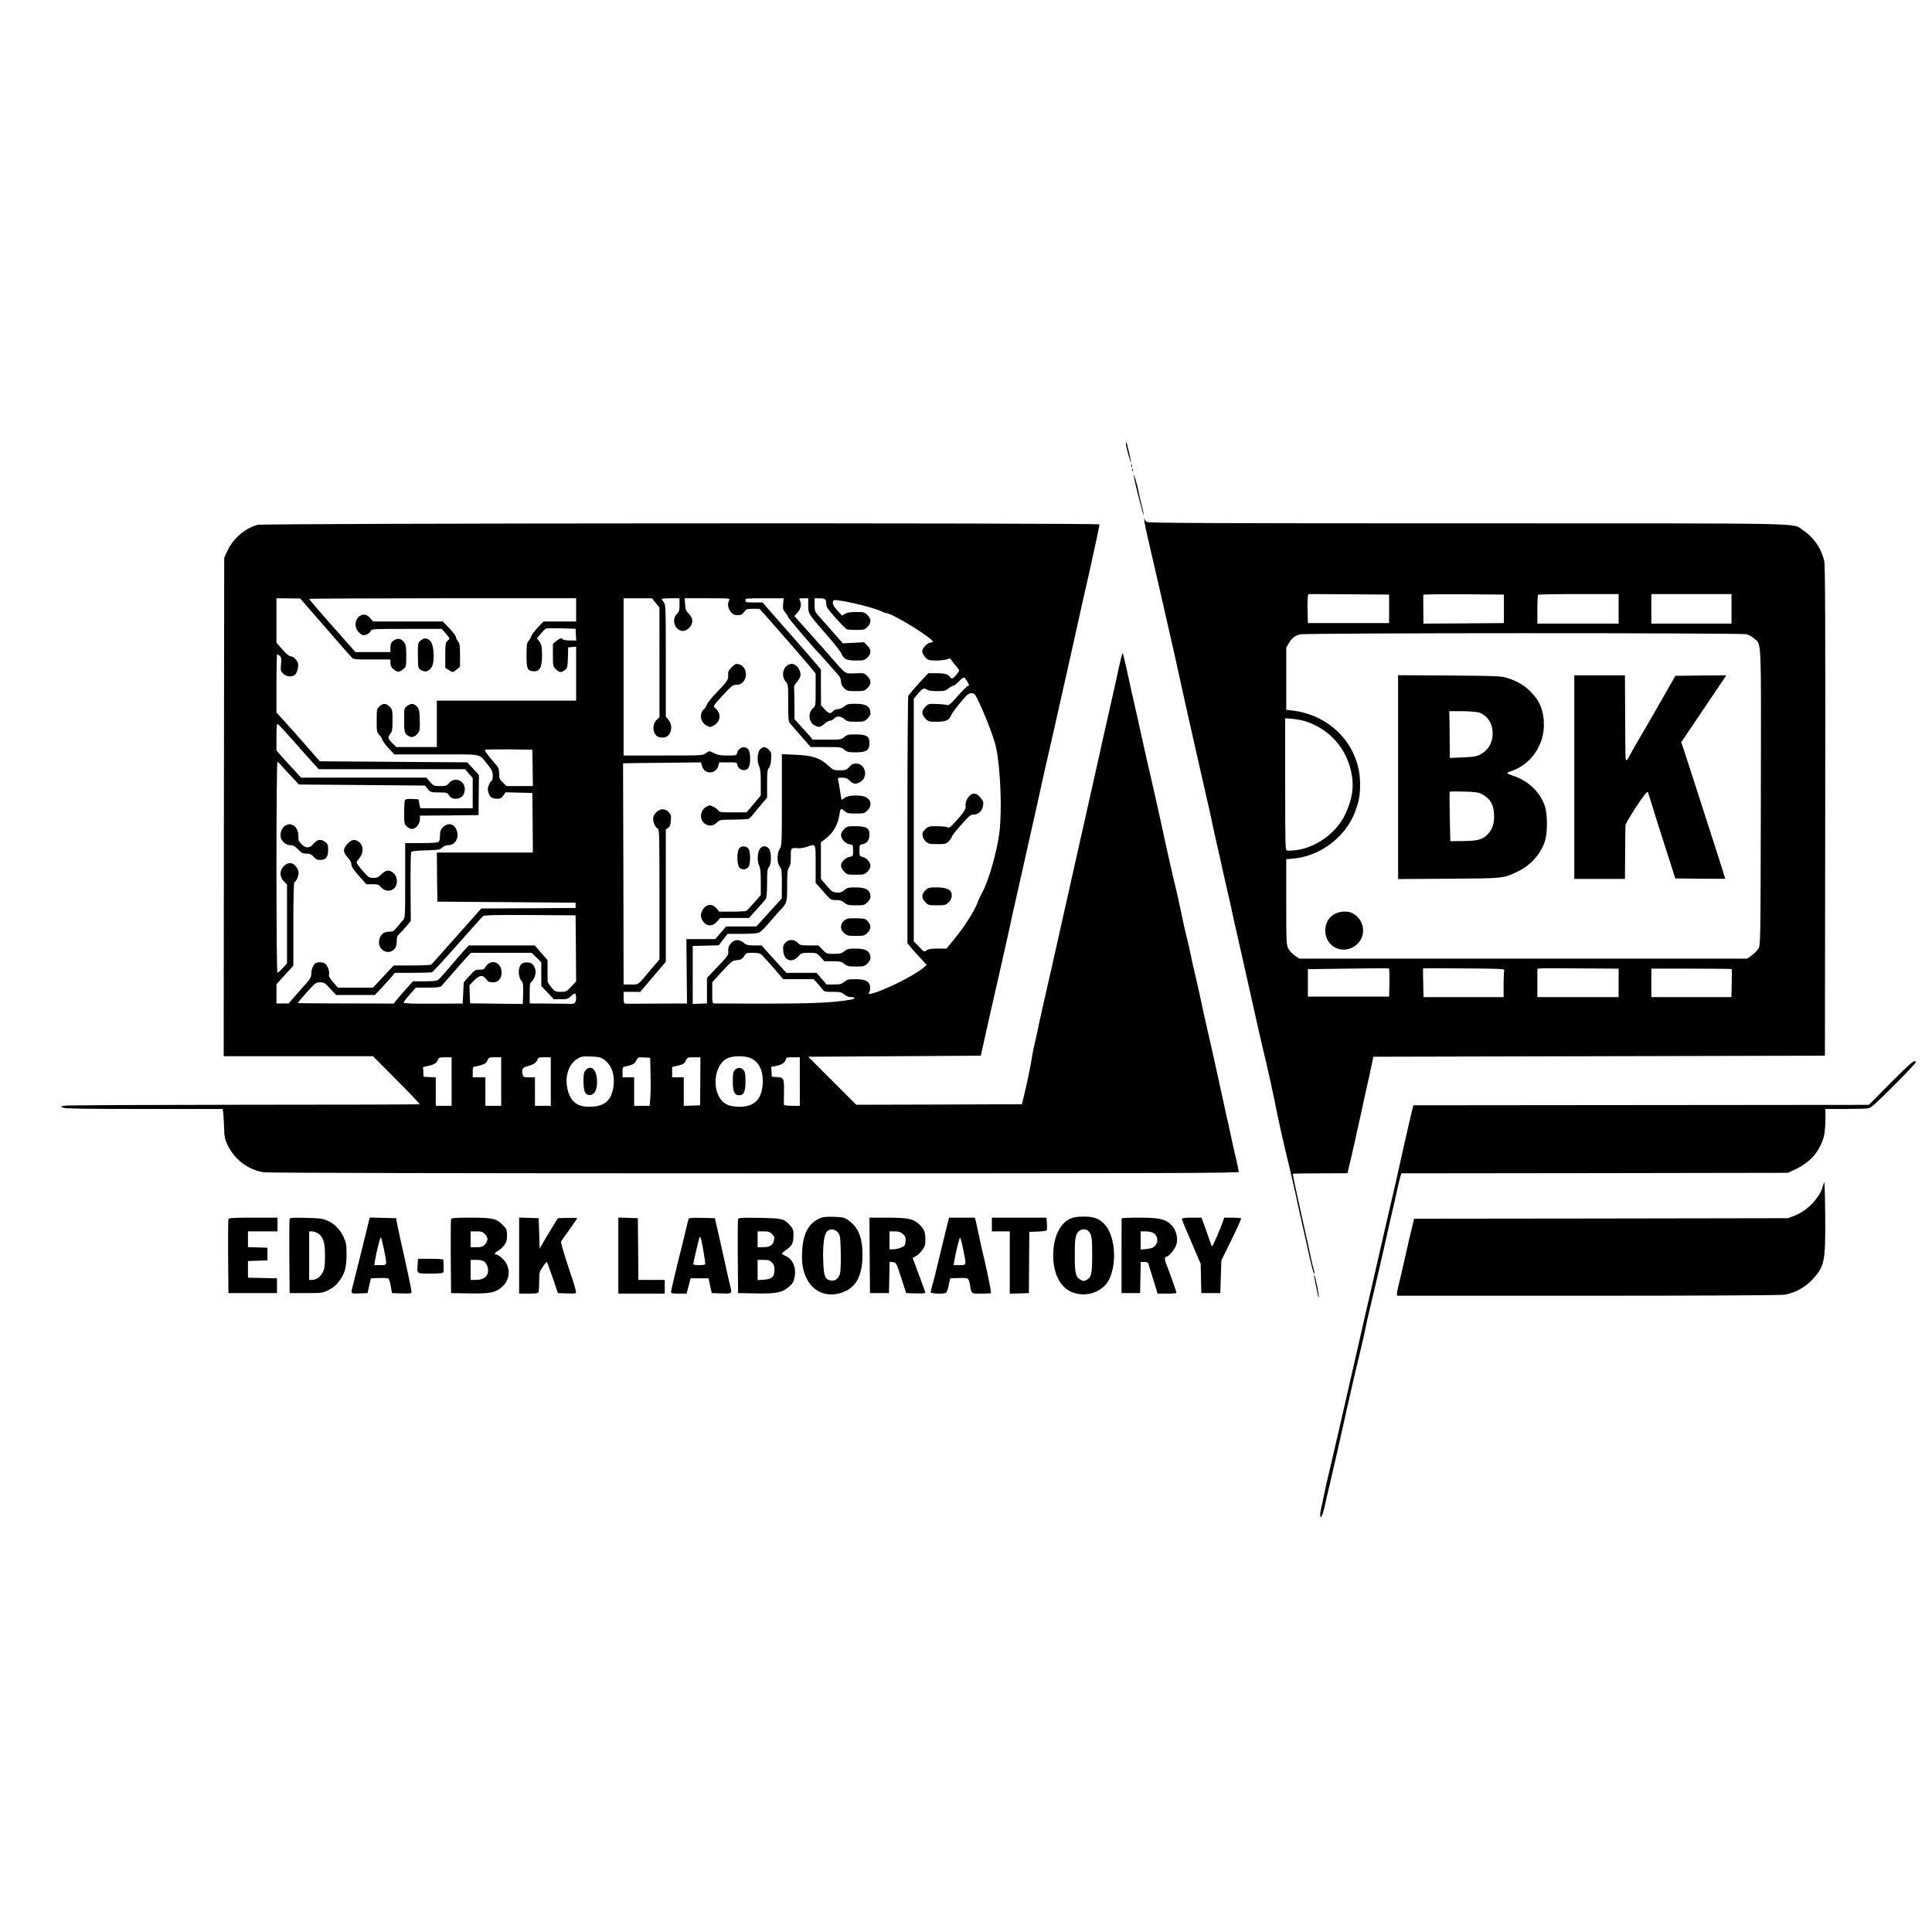 <?xml version="1.0" standalone="no"?>
<!DOCTYPE svg PUBLIC "-//W3C//DTD SVG 20010904//EN"
 "http://www.w3.org/TR/2001/REC-SVG-20010904/DTD/svg10.dtd">
<svg version="1.0" xmlns="http://www.w3.org/2000/svg"
 width="1831pt" height="1831pt" viewBox="0 0 1831 1831"
 preserveAspectRatio="xMidYMid meet">

<g transform="translate(0,1831) scale(0.1,-0.1)"
fill="#000000" stroke="none">
<path d="M10670 14103 c0 -22 48 -193 49 -176 1 16 -40 193 -45 193 -2 0 -4
-8 -4 -17z"/>
<path d="M10721 13894 c0 -11 3 -14 6 -6 3 7 2 16 -1 19 -3 4 -6 -2 -5 -13z"/>
<path d="M10731 13854 c0 -11 3 -14 6 -6 3 7 2 16 -1 19 -3 4 -6 -2 -5 -13z"/>
<path d="M10746 13795 c6 -51 92 -385 93 -365 1 9 -6 43 -15 75 -14 55 -27
111 -40 176 -2 14 -14 55 -24 90 -15 48 -18 54 -14 24z"/>
<path d="M10845 13375 c2 -22 16 -89 30 -150 70 -302 127 -549 169 -735 26
-113 62 -275 82 -360 19 -85 48 -216 64 -290 16 -74 44 -202 63 -285 19 -82
58 -256 87 -385 29 -129 68 -300 86 -380 19 -80 43 -188 54 -240 10 -52 32
-151 48 -220 16 -69 42 -181 56 -250 15 -69 38 -170 51 -225 13 -55 31 -136
40 -180 9 -44 34 -154 55 -245 21 -91 61 -271 90 -400 83 -376 137 -613 180
-790 21 -91 55 -244 75 -340 48 -241 79 -379 141 -635 29 -121 60 -256 69
-300 9 -44 33 -156 55 -250 21 -93 53 -235 70 -315 18 -80 36 -149 42 -155 7
-7 8 -4 5 10 -12 41 -26 101 -31 125 -2 14 -43 200 -91 413 -48 214 -85 391
-83 393 2 2 120 4 261 4 l257 1 9 37 c12 44 105 456 127 562 8 41 29 136 46
210 17 74 38 171 47 215 l17 80 2139 5 2140 5 3 2315 c2 1747 0 2328 -9 2370
-26 121 -102 231 -207 299 -103 66 143 61 -3182 61 -2398 0 -3019 3 -3032 13
-9 6 -19 21 -22 32 -3 11 -3 2 -1 -20z m2320 -835 l0 -135 -385 0 -385 0 -3
115 c-2 63 0 125 3 138 l5 22 383 -2 382 -3 0 -135z m1088 0 l0 -135 -381 -3
-382 -2 0 27 c-2 171 -2 239 -1 246 1 4 173 6 382 5 l382 -3 0 -135z m1087 0
l0 -140 -385 0 -385 0 0 133 c0 74 3 137 7 140 3 4 177 7 385 7 l378 0 0 -140z
m1070 0 l0 -140 -380 0 -380 0 0 140 0 140 380 0 380 0 0 -140z m143 -241 c21
-5 53 -24 72 -40 70 -62 66 40 63 -1509 -3 -1385 -3 -1395 -23 -1430 -12 -19
-40 -48 -64 -65 l-43 -30 -2122 0 -2122 0 -42 28 c-23 15 -51 45 -62 67 -19
37 -20 58 -20 443 l0 404 68 6 c255 24 491 202 583 440 38 100 49 159 49 267
0 357 -272 653 -642 696 l-58 7 0 295 0 295 25 42 c27 47 55 69 106 83 49 14
4182 15 4232 1z m-4171 -828 c218 -75 371 -245 422 -469 32 -141 15 -261 -56
-412 -97 -203 -338 -353 -550 -341 -17 1 -18 38 -18 627 l0 627 73 -6 c39 -4
98 -15 129 -26z m781 -2340 c4 -1 6 -61 5 -133 l-3 -133 -385 0 -385 0 0 130
0 130 365 5 c201 3 372 4 380 3 8 -1 19 -2 23 -2z m1093 -17 c-3 -9 -6 -69 -6
-135 l0 -119 -379 0 -380 0 -3 136 c-2 75 -2 136 -1 137 1 1 175 1 388 -1 346
-2 386 -4 381 -18z m1084 -119 l0 -135 -385 0 -385 0 0 134 0 135 28 3 c15 2
188 2 385 0 l357 -2 0 -135z m1071 131 c2 -2 3 -63 1 -135 l-3 -131 -380 0
-379 0 0 135 0 135 378 0 c208 0 381 -2 383 -4z"/>
<path d="M13250 10945 l0 -966 483 3 c529 4 512 2 652 69 120 57 216 164 256
285 25 74 26 246 3 324 -40 137 -161 253 -309 300 -58 18 -62 26 -18 40 187
61 315 240 315 441 0 131 -39 227 -126 314 -60 60 -126 99 -216 128 -61 20
-91 21 -552 25 l-488 3 0 -966z m764 613 c62 -19 112 -75 126 -142 23 -113
-20 -210 -114 -258 -33 -17 -65 -22 -163 -26 l-123 -5 -1 189 c-1 104 -2 204
-3 222 l-2 32 119 0 c66 0 138 -6 161 -12z m31 -775 c82 -43 115 -104 115
-210 0 -77 -21 -133 -66 -175 -50 -46 -90 -57 -225 -59 l-124 -1 -5 232 c-3
127 -3 234 0 237 3 3 64 3 135 1 109 -3 137 -7 170 -25z"/>
<path d="M14920 10945 l0 -965 240 0 240 0 2 243 c0 133 2 253 3 267 2 23 155
262 194 303 17 17 18 16 30 -25 18 -62 103 -331 181 -573 l67 -210 237 -3
c130 -1 236 -1 236 1 0 5 -147 466 -200 627 -21 63 -66 203 -100 310 -34 107
-74 231 -89 275 l-28 80 214 318 214 317 -241 -2 -242 -3 -114 -200 c-106
-185 -188 -328 -269 -465 -18 -30 -42 -75 -54 -98 -13 -24 -25 -41 -29 -37 -8
8 -8 -4 -10 443 l-2 362 -240 0 -240 0 0 -965z"/>
<path d="M12642 9644 c-53 -32 -82 -86 -82 -154 0 -146 151 -228 274 -150 116
74 112 238 -8 311 -47 29 -130 26 -184 -7z"/>
<path d="M2440 13336 c-118 -33 -228 -127 -283 -243 l-32 -68 -3 -2362 -2
-2363 707 0 708 0 224 -225 c123 -124 222 -228 219 -230 -3 -3 -754 -5 -1669
-5 -915 -1 -1680 -4 -1699 -9 l-35 -8 28 -12 c20 -8 236 -11 767 -11 l740 0 4
-23 c3 -12 7 -74 9 -137 3 -104 6 -122 33 -180 65 -138 199 -239 344 -260 40
-6 1859 -10 4653 -10 3936 0 4587 2 4587 14 0 8 -11 61 -24 118 -14 56 -34
146 -45 198 -10 52 -31 145 -45 205 -14 61 -39 175 -56 255 -33 156 -91 416
-145 650 -18 80 -41 183 -50 230 -10 47 -30 137 -45 200 -16 63 -36 153 -45
200 -9 47 -27 126 -40 175 -13 50 -35 149 -49 220 -15 72 -38 175 -51 230 -26
105 -97 418 -144 640 -28 129 -82 367 -146 645 -18 80 -36 161 -40 180 -4 19
-26 121 -50 225 -24 105 -61 270 -82 368 -21 97 -40 177 -44 177 -3 0 -17 -55
-32 -122 -14 -68 -60 -274 -102 -458 -42 -184 -84 -373 -94 -420 -19 -86 -68
-306 -141 -630 -22 -96 -63 -276 -90 -400 -71 -318 -147 -657 -175 -780 -13
-58 -38 -168 -55 -245 -17 -77 -46 -205 -65 -285 -18 -80 -37 -163 -41 -185
-3 -22 -17 -85 -30 -140 -14 -55 -29 -129 -34 -165 -9 -66 -47 -249 -78 -375
l-17 -70 -785 -3 -785 -2 -227 227 -228 228 817 5 818 5 12 55 c7 30 25 107
38 170 29 131 109 483 160 705 19 83 43 193 55 245 11 52 29 136 40 185 12 50
39 169 60 265 65 293 89 399 121 540 17 74 44 194 59 265 35 161 88 397 140
620 21 94 50 222 64 285 14 63 55 246 91 405 36 160 79 351 95 425 16 74 38
176 50 225 20 83 53 232 116 523 13 61 24 117 24 122 0 16 -7922 12 -7980 -4z
m635 -962 c126 -146 240 -276 253 -289 23 -25 24 -25 197 -25 l175 0 0 -33 c0
-22 8 -41 23 -54 37 -35 61 -37 96 -7 31 26 31 26 31 129 0 88 -3 106 -20 128
-27 34 -53 41 -88 23 -34 -17 -42 -34 -42 -82 l0 -34 -166 0 -166 0 -41 47
c-23 26 -78 88 -122 138 -162 182 -275 313 -275 319 0 3 569 6 1265 6 l1265 0
0 -110 0 -110 -154 0 -155 0 -53 -56 c-29 -30 -58 -68 -63 -84 -6 -16 -18 -37
-28 -48 -14 -15 -17 -39 -17 -134 0 -129 9 -148 70 -150 59 -2 80 46 77 172
-2 64 -6 84 -25 110 l-23 30 36 44 c20 24 42 47 49 49 8 3 74 4 147 2 l134 -4
3 -56 3 -55 -60 0 c-33 0 -63 5 -66 10 -10 17 -32 11 -64 -16 l-31 -26 0 -107
c0 -104 1 -108 28 -134 34 -32 51 -34 85 -7 25 20 26 27 29 118 l3 97 38 3 37
3 0 -255 0 -256 -660 0 -660 0 0 -220 0 -220 -192 0 -192 0 -38 37 c-43 42
-46 55 -18 90 17 22 20 41 20 126 0 96 -1 102 -27 129 -33 34 -62 36 -97 3
-25 -23 -26 -28 -26 -135 0 -103 2 -112 23 -133 13 -12 27 -33 30 -47 4 -14
31 -51 61 -83 l54 -57 397 0 c452 1 400 11 486 -96 43 -54 49 -68 49 -108 0
-25 -5 -46 -11 -46 -5 0 -17 -17 -25 -37 -13 -30 -14 -44 -5 -75 13 -43 35
-58 85 -58 27 0 39 6 56 30 l22 31 126 -3 127 -3 3 -282 2 -283 -455 0 -455 0
2 -232 3 -233 655 -5 655 -5 0 -25 0 -25 -447 -3 -447 -2 -83 -93 c-46 -51
-112 -126 -148 -167 -36 -40 -70 -78 -75 -84 -6 -6 -44 -49 -85 -96 -41 -47
-79 -88 -85 -92 -5 -4 -87 -8 -182 -8 l-172 0 -98 -105 -98 -105 -167 0 -166
0 -45 51 c-25 29 -43 58 -40 65 9 24 -7 84 -28 105 -19 19 -62 25 -94 13 -23
-9 -45 -58 -45 -101 0 -29 -8 -47 -32 -75 -18 -20 -67 -75 -108 -122 l-75 -86
-57 0 -58 0 0 91 0 91 80 88 80 88 0 396 c0 250 4 396 10 396 15 0 40 56 40
89 0 17 -11 42 -26 60 -34 41 -75 42 -115 2 -41 -42 -41 -101 1 -143 l30 -30
0 -374 0 -374 -41 -45 c-23 -25 -45 -45 -50 -45 -5 0 -9 437 -9 1000 0 550 4
1000 9 1000 4 0 19 -13 32 -29 13 -15 57 -64 98 -107 l74 -79 597 -5 597 -5
27 -32 c27 -32 30 -33 105 -33 74 0 78 -1 99 -30 18 -24 30 -30 61 -30 52 0
86 36 86 92 0 81 -97 119 -148 58 -23 -27 -31 -30 -86 -30 -61 0 -64 2 -108
54 l-23 26 -594 0 -593 0 -85 93 c-47 50 -99 108 -116 128 l-32 37 0 127 c0
97 3 126 13 123 6 -3 81 -83 165 -179 85 -96 169 -191 188 -211 l35 -38 694 0
693 0 36 -42 36 -42 0 -143 0 -143 -248 0 -248 0 -10 43 -9 42 -59 3 c-41 2
-62 -1 -67 -10 -5 -7 -9 -61 -9 -120 0 -97 2 -109 22 -127 32 -30 56 -35 84
-16 27 17 44 52 44 90 l0 25 278 2 277 3 2 190 2 190 -55 60 -56 60 -698 5
-699 5 -62 70 c-33 39 -86 99 -118 135 -54 62 -82 94 -184 206 l-47 51 0 277
c0 152 3 276 7 276 3 0 14 -7 24 -16 15 -14 17 -27 12 -79 -5 -59 -4 -65 20
-89 29 -29 81 -35 111 -13 20 15 38 83 30 112 -10 31 -45 65 -69 65 -14 0 -42
23 -78 64 l-57 65 0 210 0 211 113 -1 112 -1 230 -264z m3139 222 l36 -43 0
-520 0 -520 -25 -23 c-31 -29 -41 -80 -25 -121 15 -36 37 -49 84 -49 72 0 104
105 51 168 l-25 30 0 530 c0 514 -1 530 -20 555 -11 14 -20 28 -20 31 0 3 38
6 85 6 l85 0 0 -62 c0 -54 -4 -66 -25 -87 -36 -33 -35 -98 1 -135 36 -35 77
-34 115 3 41 42 40 91 -3 134 -27 27 -32 41 -35 90 l-4 57 216 0 c210 0 215 0
205 -19 -18 -34 -11 -78 16 -110 21 -25 34 -31 65 -31 31 0 43 6 61 30 20 28
26 30 84 30 l62 0 65 -72 c129 -146 353 -403 410 -471 l57 -70 0 -153 c0 -152
0 -154 -25 -176 -50 -43 -41 -134 16 -163 40 -21 54 -19 92 15 19 17 43 30 54
30 11 0 28 9 38 20 24 27 61 25 97 -5 26 -22 39 -25 110 -25 75 0 81 2 109 29
16 16 29 38 29 48 -1 68 -38 93 -143 93 -66 0 -79 -3 -105 -25 -17 -14 -43
-25 -59 -25 -17 0 -38 -9 -48 -20 -26 -28 -40 -25 -80 18 l-34 37 -1 170 0
170 -33 39 c-17 22 -117 137 -222 256 -104 119 -214 244 -244 278 l-54 62 -79
0 c-43 0 -78 2 -78 4 0 2 -3 11 -6 20 -5 14 14 16 178 16 l185 0 -5 -53 c-4
-46 -1 -57 22 -84 14 -17 26 -36 26 -43 0 -8 265 -319 300 -350 3 -3 39 -43
80 -90 41 -47 85 -96 97 -110 14 -15 23 -38 23 -58 0 -24 9 -42 29 -63 28 -27
34 -29 111 -29 77 0 83 2 111 29 38 38 38 74 -1 113 -29 29 -32 30 -115 27
-99 -4 -85 -13 -224 146 -53 61 -154 174 -224 253 l-128 143 30 35 c32 36 40
79 21 115 -10 17 -7 19 35 19 l45 0 0 -69 c0 -79 -3 -75 197 -303 56 -65 109
-133 117 -152 22 -53 49 -66 139 -66 73 0 80 2 108 29 38 39 38 74 -2 113
l-30 31 -100 -5 -101 -5 -96 109 c-54 61 -114 128 -134 151 -35 39 -37 47 -38
105 l0 62 39 0 c60 0 71 -7 71 -49 0 -33 11 -50 90 -138 49 -55 97 -103 105
-107 9 -3 50 -6 92 -6 69 0 77 2 104 29 38 38 38 74 0 112 -27 27 -35 29 -106
29 -55 0 -85 -5 -106 -17 l-29 -17 -45 49 c-31 35 -44 57 -42 75 2 22 6 25 37
22 106 -10 364 -75 426 -107 16 -8 34 -15 41 -15 57 0 442 -237 443 -272 0 -5
-9 -8 -21 -8 -29 0 -79 -53 -79 -83 0 -14 13 -39 29 -56 28 -29 33 -31 105
-31 41 0 87 6 102 12 24 11 28 10 42 -10 8 -12 27 -37 43 -55 16 -17 29 -36
29 -40 0 -15 -52 -77 -66 -77 -7 0 -17 6 -21 14 -15 26 -52 36 -129 36 l-76 0
-42 -44 c-50 -53 -138 -154 -148 -170 -4 -6 -8 -536 -8 -1177 l0 -1166 22 -29
c13 -16 38 -46 58 -67 19 -21 50 -55 69 -75 l33 -37 -35 -30 c-81 -70 -386
-221 -486 -241 -32 -7 -33 -6 -21 16 6 12 9 36 6 54 -9 48 -48 66 -139 66 -66
0 -79 -3 -105 -25 -26 -21 -40 -25 -99 -25 l-69 0 -48 55 -47 55 -143 0 -143
0 -44 48 c-24 26 -77 85 -118 130 l-73 82 -70 0 c-60 0 -74 4 -100 25 -43 36
-89 34 -122 -6 -20 -24 -26 -41 -24 -70 2 -43 3 -42 -124 -175 l-78 -82 0
-121 0 -121 -32 -1 c-18 0 -49 -1 -68 -2 l-35 -2 0 275 0 275 123 3 123 3 42
54 42 55 138 0 c100 0 145 4 165 14 15 8 56 49 92 92 36 42 79 91 95 108 74
77 75 80 75 243 0 125 3 152 18 173 13 19 17 44 17 103 -1 85 -1 84 77 78 15
-1 48 5 73 13 90 31 85 40 85 -162 l0 -179 72 -81 c71 -82 71 -82 121 -82 38
0 56 -6 79 -25 26 -22 39 -25 110 -25 75 0 81 2 109 29 16 16 29 38 29 48 -1
68 -38 93 -143 93 -66 0 -79 -3 -106 -26 -24 -20 -39 -25 -73 -22 -38 3 -47 9
-95 66 l-53 62 0 174 0 174 35 26 c82 63 123 131 140 232 11 67 12 68 46 40
27 -23 39 -26 111 -26 75 0 81 2 109 29 42 43 38 96 -11 124 -44 26 -169 24
-204 -4 -15 -12 -28 -20 -30 -18 -1 2 -8 38 -14 79 -6 41 -14 87 -18 103 -6
26 -5 27 37 27 34 0 50 -6 68 -25 34 -37 64 -41 105 -15 78 47 48 174 -41 174
-27 0 -42 -7 -64 -32 -26 -29 -34 -32 -90 -32 -59 0 -63 2 -113 48 -77 70
-149 93 -308 99 l-128 6 0 -434 c0 -416 -1 -435 -20 -464 -28 -42 -28 -133 0
-168 18 -22 20 -40 20 -164 l-1 -138 -120 -132 -121 -133 -143 0 -143 0 -52
-60 -52 -60 -136 0 -137 0 3 -305 3 -305 -263 -1 c-266 -2 -303 -2 -325 0 -9
1 -13 19 -13 56 l0 55 79 0 79 0 121 143 121 142 0 627 0 627 22 15 c16 12 22
28 26 70 4 48 1 57 -21 80 -36 36 -80 35 -118 -3 -20 -20 -29 -40 -29 -61 0
-37 23 -85 45 -93 13 -6 15 -77 15 -623 l0 -616 -77 -91 c-135 -161 -117 -147
-195 -147 l-68 0 -2 1048 c-2 576 -3 1048 -3 1048 0 1 166 3 369 5 l370 4 8
-32 c5 -18 18 -39 30 -48 48 -33 111 -9 126 48 l8 32 85 0 c78 0 84 -1 87 -21
8 -56 85 -72 109 -24 18 36 16 135 -3 165 -28 42 -95 24 -108 -30 -6 -24 -9
-25 -91 -25 -66 0 -93 5 -122 20 -21 11 -43 20 -49 20 -6 0 -23 -9 -37 -20
-24 -19 -40 -20 -401 -20 l-376 0 0 745 0 745 134 0 135 0 35 -44z m2954 -746
c18 -32 20 -40 7 -40 -8 0 -52 -43 -97 -95 -60 -69 -87 -93 -98 -88 -8 4 -52
9 -98 11 -80 3 -83 3 -112 -26 -38 -38 -38 -71 -1 -111 28 -30 33 -31 108 -31
88 0 117 13 137 62 7 16 46 70 87 119 63 76 78 89 104 89 26 0 34 -7 52 -42
69 -137 162 -375 182 -468 43 -198 59 -607 32 -813 -23 -180 -101 -453 -160
-561 -16 -28 -37 -73 -47 -101 -26 -74 -128 -234 -217 -341 l-77 -94 -83 0
c-61 0 -89 -4 -106 -17 -23 -16 -25 -15 -72 35 l-49 51 0 1149 0 1150 33 40
c46 57 63 66 90 47 15 -10 45 -15 98 -15 68 0 81 3 107 25 17 14 36 25 44 25
8 0 32 18 53 40 21 22 44 40 50 40 5 0 20 -18 33 -40z m-4120 -817 l2 -173
-125 0 -126 0 -34 35 c-31 30 -35 41 -35 85 0 44 -5 56 -38 93 -62 69 -102
124 -95 131 4 3 106 5 227 4 l221 -3 3 -172z m410 -1711 l2 -313 -47 -50 c-44
-47 -49 -49 -99 -49 -49 0 -55 3 -88 42 -20 23 -36 49 -36 57 -1 9 -1 58 -1
109 l0 93 -61 69 -60 70 -313 0 -312 0 -44 -47 c-24 -27 -64 -72 -89 -102 -72
-86 -141 -165 -158 -178 -11 -9 -53 -13 -127 -13 l-111 0 -70 -78 c-38 -42
-79 -90 -91 -105 l-21 -28 -453 1 c-249 0 -454 2 -456 4 -2 2 35 46 83 100 83
92 88 96 127 96 38 0 46 -5 97 -60 l56 -60 183 0 183 0 74 78 c40 43 83 91 94
105 l21 27 169 0 c93 0 175 3 184 6 8 3 118 121 242 262 125 142 234 263 243
270 12 9 111 12 446 10 l430 -3 3 -313z m-373 -87 l45 -46 0 -112 0 -112 60
-62 59 -63 65 0 c60 0 69 3 97 30 18 16 35 27 40 24 5 -3 9 -23 9 -44 0 -41
-16 -57 -55 -54 -11 1 -102 2 -202 3 l-183 1 0 98 c0 83 3 99 18 108 10 7 24
30 31 52 15 44 5 87 -26 118 -17 16 -66 18 -93 4 -42 -23 -45 -126 -5 -170 13
-14 15 -38 13 -116 l-3 -99 -250 3 -250 3 -3 86 -3 86 43 44 c52 53 84 57 116
13 18 -24 30 -30 61 -30 54 0 86 36 85 96 -2 86 -85 127 -139 68 -14 -15 -25
-31 -25 -35 0 -5 -20 -9 -44 -9 -42 0 -48 -4 -98 -60 l-53 -60 -5 -101 -5
-100 -280 -1 c-192 -1 -280 2 -280 10 0 6 26 40 58 76 l58 66 114 0 c81 0 117
4 127 13 7 8 51 58 98 112 47 54 107 123 134 152 l49 53 288 0 288 0 46 -45z
m2132 28 c11 -10 62 -66 113 -125 l94 -108 143 0 144 0 26 -27 c14 -16 37 -43
50 -60 25 -32 27 -33 105 -33 71 0 84 -3 110 -25 19 -16 42 -25 64 -25 46 0
43 -16 -3 -24 -205 -35 -407 -41 -1295 -36 -16 0 -18 11 -18 100 l0 101 93
102 c73 79 100 103 123 105 56 5 69 11 87 42 17 28 22 30 81 30 47 0 69 -5 83
-17z m-1495 -993 c76 -51 110 -154 90 -269 -21 -119 -78 -171 -197 -179 -123
-8 -189 29 -224 124 -49 131 -12 276 84 332 35 20 50 22 127 19 70 -2 92 -7
120 -27z m1394 11 c81 -37 121 -126 112 -249 -11 -152 -92 -221 -248 -210 -80
6 -118 25 -154 76 -83 120 -45 332 69 383 55 25 166 25 221 0z m-2836 -221 l0
-230 -75 0 -75 0 0 135 0 134 -57 3 -58 3 -3 46 -3 46 54 12 c54 12 78 29 90
64 5 14 18 17 67 17 l60 0 0 -230z m470 0 l0 -230 -75 0 -75 0 0 135 0 135
-60 0 -60 0 0 50 c0 35 4 50 13 50 7 0 36 7 64 15 40 12 53 21 63 45 12 29 15
30 71 30 l59 0 0 -230z m470 0 l0 -230 -75 0 -75 0 0 135 0 135 -55 0 c-49 0
-55 2 -61 24 -13 52 -2 70 50 83 52 13 82 34 91 64 5 16 17 19 66 19 l59 0 0
-230z m945 75 c3 -82 2 -185 -2 -227 l-6 -78 -73 0 -74 0 0 135 0 135 -55 0
-55 0 0 49 c0 48 1 49 36 56 56 10 83 26 96 57 12 28 16 29 71 26 l59 -3 3
-150z m472 -72 l-2 -228 -77 -3 -78 -3 0 136 0 135 -55 0 -55 0 0 49 0 49 57
13 c48 12 59 19 72 46 15 31 18 33 78 33 l61 0 -1 -227z m943 -3 l0 -230 -75
0 c-53 0 -75 4 -76 13 0 6 0 55 1 107 2 141 -1 148 -63 152 l-52 3 -3 47 -3
47 38 7 c56 10 92 31 99 59 6 23 10 25 70 25 l64 0 0 -230z"/>
<path d="M3424 12480 c-60 -24 -73 -112 -25 -161 16 -16 36 -29 45 -29 27 0
65 22 71 42 6 17 24 18 339 18 l333 0 36 -42 c20 -23 37 -45 37 -49 0 -3 -9
-14 -20 -24 -18 -16 -20 -31 -20 -137 l0 -118 33 -20 c40 -25 39 -25 76 6 l31
26 0 108 c0 92 -3 111 -20 133 -11 14 -20 33 -20 42 0 9 -28 46 -62 81 l-61
64 -330 0 -331 0 -25 29 c-30 34 -57 43 -87 31z"/>
<path d="M3986 12239 c-25 -20 -26 -24 -26 -129 0 -60 3 -116 6 -125 10 -26
61 -47 83 -35 46 24 61 59 61 142 0 86 -17 140 -48 157 -30 16 -46 14 -76 -10z"/>
<path d="M3858 11619 c-28 -20 -28 -22 -28 -134 0 -119 4 -130 50 -155 25 -14
62 2 84 35 15 22 17 44 14 125 -3 88 -6 101 -27 124 -29 31 -56 32 -93 5z"/>
<path d="M2713 10490 c-32 -13 -55 -54 -55 -97 0 -48 46 -93 95 -93 25 0 42
-9 72 -40 33 -34 45 -40 80 -40 33 0 46 -6 67 -30 20 -23 35 -30 62 -30 54 0
76 27 76 94 0 47 -4 57 -26 75 -41 32 -78 27 -111 -14 -36 -46 -76 -47 -117
-4 -24 24 -29 37 -28 69 3 49 -21 98 -54 110 -29 12 -32 12 -61 0z"/>
<path d="M4199 10471 c-24 -25 -29 -38 -29 -78 0 -27 -5 -54 -12 -61 -8 -8
-59 -12 -165 -12 l-153 0 0 -353 c0 -346 0 -354 -21 -378 -12 -13 -37 -43 -56
-66 -31 -38 -40 -43 -77 -43 -51 0 -84 -29 -93 -83 -14 -90 86 -146 145 -81
16 19 22 37 22 73 0 38 5 52 26 72 14 13 44 46 66 72 l41 48 -2 322 c-1 177 2
327 6 333 5 8 56 13 140 15 120 4 134 6 155 27 14 13 37 22 55 22 65 0 106 66
83 135 -22 68 -82 84 -131 36z"/>
<path d="M3294 10314 c-45 -47 -45 -80 1 -130 22 -24 35 -48 35 -66 0 -20 19
-49 71 -108 l71 -80 57 0 c51 0 61 -3 84 -30 35 -39 92 -42 125 -7 34 36 31
105 -6 140 -39 37 -73 35 -116 -8 -28 -28 -43 -35 -73 -35 -21 0 -42 4 -48 8
-28 20 -115 123 -115 135 0 8 9 25 21 38 46 53 47 123 2 159 -38 30 -71 25
-109 -16z"/>
<path d="M6935 11987 c-30 -30 -36 -42 -34 -75 3 -45 -8 -60 -121 -177 -37
-38 -75 -87 -83 -107 -9 -21 -20 -38 -25 -38 -5 0 -15 -14 -22 -31 -19 -46 0
-101 45 -125 34 -18 36 -18 69 0 68 37 74 117 12 167 -20 16 -19 18 73 118 87
94 96 101 131 101 108 0 123 171 18 196 -23 5 -34 0 -63 -29z"/>
<path d="M7474 12010 c-55 -22 -71 -108 -29 -158 25 -29 25 -33 25 -204 0
-152 2 -177 18 -195 9 -11 57 -65 106 -121 l89 -102 145 0 c139 0 145 -1 174
-25 26 -22 39 -25 107 -25 103 0 131 19 131 89 0 64 -28 81 -133 81 -66 0 -79
-3 -105 -25 -29 -24 -36 -25 -164 -25 l-135 0 -50 58 c-28 31 -67 75 -87 96
l-36 40 -1 140 c0 78 -2 149 -4 159 -2 10 9 33 25 51 16 17 32 44 35 58 9 35
-19 92 -51 107 -29 13 -32 13 -60 1z"/>
<path d="M7201 11204 c-25 -32 -28 -115 -6 -158 11 -21 15 -62 15 -152 l0
-123 -67 -80 -68 -80 -127 0 c-112 -1 -128 1 -140 18 -7 10 -28 26 -47 35 -32
17 -35 17 -67 0 -68 -37 -67 -141 2 -170 38 -16 70 -8 104 26 20 20 33 22 148
22 70 1 135 4 144 7 9 3 30 22 45 42 15 20 52 64 81 98 l52 62 0 131 c0 110 3
135 17 150 11 13 19 41 21 83 4 58 2 66 -21 89 -33 33 -60 33 -86 0z"/>
<path d="M7999 10451 c-16 -17 -29 -40 -29 -54 0 -38 45 -85 83 -89 32 -3 32
-3 32 -58 0 -54 0 -54 -35 -61 -40 -9 -80 -50 -80 -84 0 -12 13 -37 29 -54 28
-30 32 -31 111 -31 77 0 83 2 111 29 16 17 29 40 29 54 0 34 -35 75 -73 85
-31 8 -32 10 -32 63 0 50 2 54 25 57 44 6 70 40 70 92 0 63 -29 80 -135 80
-71 0 -79 -2 -106 -29z"/>
<path d="M7007 10272 c-26 -28 -24 -162 2 -186 27 -25 72 -17 88 14 16 32 16
128 0 160 -16 32 -66 39 -90 12z"/>
<path d="M7205 10270 c-26 -29 -32 -119 -11 -161 12 -24 16 -62 16 -157 l0
-125 -62 -71 c-35 -39 -67 -74 -73 -78 -5 -4 -66 -8 -134 -8 l-125 0 -25 31
c-45 53 -112 39 -141 -32 -15 -36 -6 -74 25 -105 36 -36 80 -32 119 11 l32 35
136 0 136 0 73 81 c41 45 79 89 86 98 8 11 12 60 13 150 0 114 3 137 18 154
25 28 24 147 -2 176 -24 27 -58 27 -81 1z"/>
<path d="M8030 9603 c-65 -26 -80 -95 -29 -137 27 -23 39 -26 111 -26 75 0 81
2 109 29 35 36 37 70 5 108 -22 26 -30 28 -103 30 -43 1 -85 0 -93 -4z"/>
<path d="M7440 9373 c-18 -23 -21 -37 -17 -77 8 -90 82 -116 141 -51 31 34 35
35 104 35 70 0 72 -1 108 -40 l37 -40 80 0 c70 0 83 -3 109 -25 26 -22 39 -25
110 -25 75 0 81 2 109 29 16 16 29 38 29 48 -1 68 -38 93 -143 93 -66 0 -79
-3 -105 -25 -26 -21 -40 -25 -99 -25 -67 0 -70 1 -108 40 l-39 40 -86 0 c-79
0 -88 2 -110 25 -34 36 -91 35 -120 -2z"/>
<path d="M9199 10777 c-31 -24 -51 -66 -48 -102 4 -37 -10 -57 -114 -172 -34
-37 -42 -41 -63 -32 -14 5 -59 9 -100 9 -71 0 -77 -2 -106 -30 -25 -26 -29
-36 -24 -63 3 -18 17 -42 32 -54 22 -20 36 -23 108 -23 77 0 84 2 108 28 14
15 28 35 30 44 1 9 41 60 88 112 74 84 88 96 117 96 46 0 83 35 90 86 5 36 1
45 -27 77 -33 38 -63 46 -91 24z"/>
<path d="M8769 9871 c-37 -37 -37 -70 0 -110 28 -30 32 -31 111 -31 77 0 83 2
111 29 28 29 36 61 23 96 -12 29 -60 45 -139 45 -71 0 -79 -2 -106 -29z"/>
<path d="M5550 8168 c-16 -18 -20 -35 -20 -99 0 -93 11 -126 44 -135 58 -14
93 52 83 154 -10 94 -59 131 -107 80z"/>
<path d="M6964 8169 c-16 -17 -19 -37 -19 -109 0 -96 16 -130 60 -130 44 0 60
34 60 130 0 72 -3 92 -19 109 -24 27 -58 27 -82 0z"/>
<path d="M17921 8050 l-209 -211 -2159 -2 -2158 -2 -13 -50 c-17 -67 -117
-508 -152 -671 -16 -72 -36 -158 -44 -190 -8 -33 -35 -149 -60 -259 -25 -110
-68 -299 -96 -420 -28 -121 -73 -317 -100 -435 -27 -118 -67 -294 -89 -390
-22 -96 -62 -272 -89 -390 -89 -386 -113 -493 -148 -640 -19 -79 -42 -178 -50
-220 -8 -41 -22 -105 -30 -141 -9 -36 -14 -75 -12 -85 4 -18 5 -17 16 3 7 12
18 50 26 85 7 35 30 133 50 218 43 182 101 438 121 530 11 55 53 236 119 525
8 33 23 98 35 145 37 153 62 265 66 290 2 14 15 75 30 135 53 221 117 497 140
600 8 39 37 165 63 280 27 116 57 246 66 290 10 44 22 95 27 112 l10 33 1832
2 1832 3 78 37 c141 67 236 183 266 326 6 29 11 96 11 147 l0 95 189 0 c104 0
202 3 220 6 23 5 83 59 238 215 115 114 208 213 208 220 0 37 -43 1 -234 -191z"/>
<path d="M17287 7105 c-23 -80 -32 -99 -72 -154 -53 -73 -133 -134 -211 -164
l-59 -22 -1772 -3 -1771 -2 -36 -148 c-19 -81 -46 -199 -60 -262 -14 -63 -34
-151 -45 -195 -12 -44 -21 -90 -21 -102 l0 -23 1808 0 c1125 0 1830 4 1867 10
93 15 193 70 259 141 119 128 127 168 124 611 -2 207 -6 331 -11 313z"/>
<path d="M7765 6762 c-105 -50 -155 -146 -163 -311 -6 -121 7 -192 50 -271 70
-132 224 -175 368 -103 106 53 155 166 154 348 -1 158 -42 256 -132 319 -39
28 -51 31 -140 34 -79 2 -104 -1 -137 -16z m179 -135 c19 -26 21 -44 24 -190
2 -100 -1 -176 -8 -200 -14 -47 -48 -71 -90 -62 -52 11 -63 41 -68 183 -6 158
9 260 39 285 32 26 77 18 103 -16z"/>
<path d="M10144 6761 c-91 -41 -151 -155 -161 -303 -13 -192 54 -343 174 -393
138 -58 305 3 361 132 70 163 46 410 -51 511 -51 54 -99 72 -197 72 -61 0 -96
-6 -126 -19z m171 -118 c31 -30 37 -67 36 -232 -1 -178 -7 -205 -53 -231 -25
-13 -31 -13 -55 0 -48 27 -57 60 -57 220 -1 163 5 207 35 238 24 26 71 29 94
5z"/>
<path d="M2165 6757 c-3 -6 -4 -167 -3 -357 l3 -345 230 0 230 0 0 70 0 70
-137 3 -138 3 0 79 0 79 93 3 92 3 0 60 0 60 -92 3 -93 3 0 74 0 75 140 0 140
0 0 65 0 65 -230 0 c-176 0 -232 -3 -235 -13z"/>
<path d="M2745 6759 c-3 -8 -4 -169 -3 -359 l3 -345 155 0 c152 0 156 1 215
30 42 21 71 45 97 80 56 74 72 131 72 255 0 94 -3 112 -28 168 -33 70 -85 124
-155 155 -39 18 -71 22 -198 25 -123 3 -154 1 -158 -9z m266 -136 c52 -31 69
-84 69 -213 0 -95 -3 -121 -21 -157 -22 -46 -61 -73 -104 -73 l-25 0 0 230 0
230 26 0 c14 0 39 -8 55 -17z"/>
<path d="M3436 6493 c-38 -153 -77 -309 -87 -348 -27 -101 -30 -96 58 -93 l76
3 16 70 16 70 79 3 c44 2 83 -1 89 -7 5 -5 15 -38 21 -73 l11 -63 93 -3 c83
-2 92 -1 92 15 0 19 -47 241 -104 493 -19 85 -36 166 -38 180 l-3 25 -126 3
-125 3 -68 -278z m203 -23 c31 -155 32 -150 -35 -150 l-57 0 7 43 c14 88 50
227 56 220 4 -5 17 -55 29 -113z"/>
<path d="M4275 6757 c-3 -6 -4 -167 -3 -357 l3 -345 174 -3 c197 -3 246 7 308
61 86 75 85 199 -1 275 -20 17 -43 32 -51 32 -25 0 -17 19 14 35 17 8 42 31
58 51 23 31 28 47 28 95 0 56 -3 61 -44 103 -57 58 -94 66 -312 66 -127 0
-171 -3 -174 -13z m320 -142 c14 -13 25 -36 25 -50 0 -14 -11 -37 -25 -50 -20
-21 -34 -25 -80 -25 l-55 0 0 75 0 75 55 0 c46 0 60 -4 80 -25z m-8 -260 c33
-23 49 -85 32 -121 -18 -37 -53 -54 -111 -54 l-48 0 0 95 0 95 53 0 c31 0 61
-6 74 -15z"/>
<path d="M4920 6410 l0 -360 89 0 c72 0 90 3 95 16 3 9 6 55 6 102 0 81 2 90
33 134 17 27 35 48 39 48 3 0 28 -66 55 -147 l50 -148 78 -3 c43 -2 84 -1 91
2 10 4 -7 66 -67 241 -43 130 -76 242 -72 248 3 7 39 58 80 114 40 56 73 105
73 108 0 3 -41 4 -91 3 l-92 -3 -58 -95 c-33 -52 -71 -117 -86 -144 l-28 -50
-5 145 -5 144 -92 3 -93 3 0 -361z"/>
<path d="M5860 6410 l0 -360 220 0 220 0 0 65 0 65 -125 0 -125 0 -2 293 -3
292 -92 3 -93 3 0 -361z"/>
<path d="M6526 6758 c-3 -7 -11 -42 -20 -78 -8 -36 -44 -184 -81 -330 -36
-145 -65 -272 -65 -282 0 -16 10 -18 74 -18 l73 0 19 73 19 72 85 0 85 0 15
-70 15 -70 93 -3 c106 -3 102 -8 77 93 -8 33 -33 143 -55 245 -22 102 -51 228
-63 280 l-22 95 -123 3 c-93 2 -123 0 -126 -10z m140 -301 c12 -67 20 -125 17
-129 -6 -11 -113 -10 -113 1 0 10 47 214 56 244 10 33 19 8 40 -116z"/>
<path d="M6995 6758 c-3 -7 -4 -168 -3 -358 l3 -345 169 -3 c196 -3 248 7 313
63 34 29 44 45 53 90 19 93 -17 175 -91 205 -16 7 -29 16 -29 19 0 4 20 21 45
39 53 37 65 63 65 137 0 47 -4 59 -31 90 -58 66 -72 69 -291 73 -159 3 -199 1
-203 -10z m322 -144 c20 -20 24 -31 19 -57 -9 -48 -39 -67 -102 -67 l-54 0 0
75 0 75 55 0 c47 0 60 -4 82 -26z m-2 -269 c19 -18 25 -35 25 -68 0 -68 -23
-89 -99 -95 l-61 -4 0 96 0 96 55 0 c46 0 60 -4 80 -25z"/>
<path d="M8242 6413 l3 -358 90 0 90 0 3 148 3 148 31 -3 c31 -3 32 -4 79
-148 l47 -145 91 -3 c50 -1 91 1 91 6 0 4 -27 80 -60 167 -33 87 -60 160 -60
162 0 1 14 10 30 18 17 9 44 34 60 57 25 34 30 51 30 99 0 73 -10 98 -56 143
-56 55 -108 66 -306 66 l-168 0 2 -357z m314 203 c22 -18 28 -32 27 -59 -1
-20 -4 -41 -8 -47 -11 -19 -71 -40 -110 -40 l-35 0 0 85 0 85 49 0 c38 0 56
-6 77 -24z"/>
<path d="M8937 6538 c-31 -128 -61 -253 -67 -278 -5 -25 -19 -76 -30 -115 -11
-38 -20 -76 -20 -82 0 -14 126 -19 146 -5 6 4 18 36 25 72 l14 65 82 3 c92 3
95 1 107 -73 14 -79 8 -75 105 -75 48 0 90 2 93 5 5 5 -48 262 -75 370 -9 33
-26 107 -37 165 -12 58 -26 122 -31 143 l-10 37 -122 0 -123 0 -57 -232z m191
-67 c32 -157 33 -151 -34 -151 l-57 0 7 39 c12 77 48 221 55 221 4 0 17 -49
29 -109z"/>
<path d="M9400 6705 l0 -65 85 0 85 0 0 -295 0 -296 90 3 91 3 2 290 2 290 80
3 c44 2 82 7 85 11 3 5 3 34 2 65 l-4 56 -259 0 -259 0 0 -65z"/>
<path d="M10630 6763 c-1 -5 -1 -165 -1 -358 l0 -350 88 0 88 0 3 148 3 147
34 0 c23 0 35 -5 39 -17 2 -10 23 -78 46 -150 l41 -133 89 0 c50 0 90 3 90 8
0 9 -74 216 -94 264 -20 46 -20 78 -2 78 23 0 84 76 96 118 16 62 -4 138 -49
183 -56 56 -113 69 -308 69 -90 0 -163 -3 -163 -7z m293 -134 c48 -22 60 -83
25 -124 -18 -20 -35 -27 -80 -32 l-58 -6 0 87 0 86 45 0 c24 0 55 -5 68 -11z"/>
<path d="M11200 6759 c0 -6 40 -104 90 -218 l89 -208 3 -139 3 -139 90 0 90 0
5 155 5 155 97 197 c53 108 94 199 90 202 -3 3 -40 6 -83 6 l-77 0 -11 -32
c-23 -69 -96 -238 -103 -238 -4 0 -10 10 -13 23 -4 12 -25 73 -47 135 l-41
112 -93 0 c-61 0 -94 -4 -94 -11z"/>
<path d="M3958 6326 c-5 -91 -12 -86 122 -86 85 0 119 3 122 13 4 10 3 92 -1
120 -1 4 -55 7 -120 7 l-119 0 -4 -54z"/>
<path d="M12453 6220 c2 -8 12 -59 22 -113 10 -54 20 -96 23 -93 6 7 -28 187
-40 206 -8 13 -9 13 -5 0z"/>
</g>
</svg>
